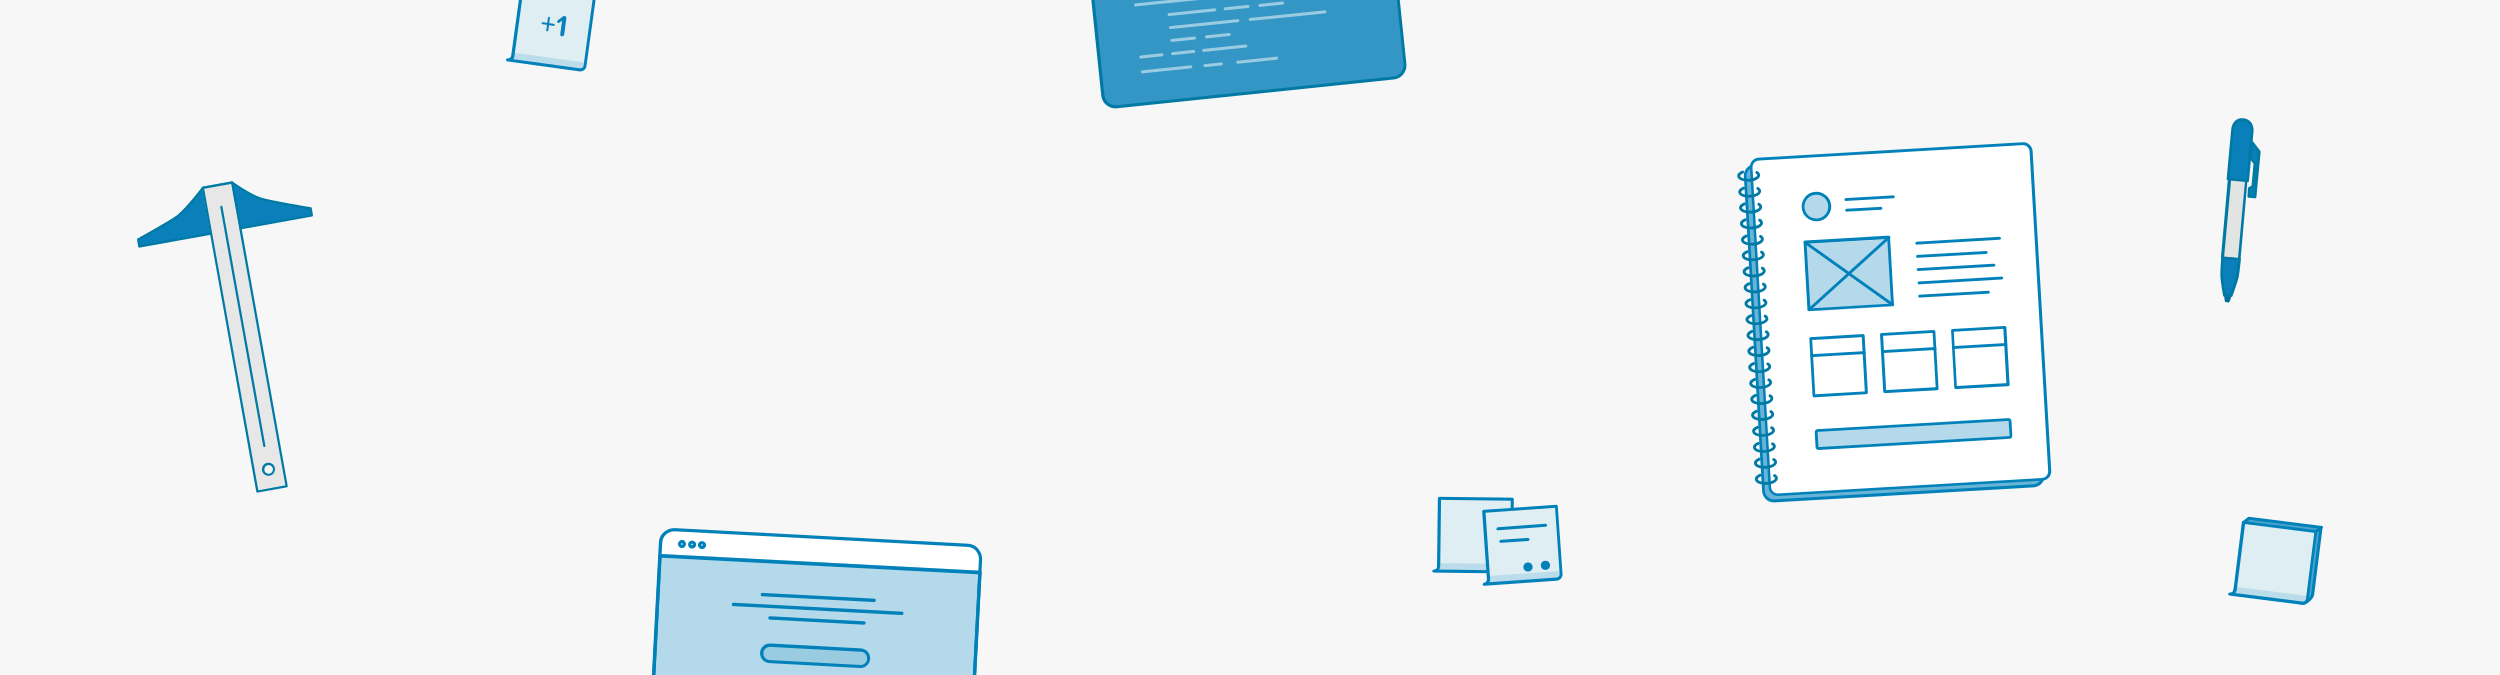 <?xml version="1.0" encoding="utf-8"?>
<!-- Generator: Adobe Illustrator 19.1.0, SVG Export Plug-In . SVG Version: 6.00 Build 0)  -->
<svg version="1.1" id="Layer_1" xmlns="http://www.w3.org/2000/svg" xmlns:xlink="http://www.w3.org/1999/xlink" x="0px" y="0px"
	 width="1477.9px" height="399.2px" viewBox="-1883.9 2998.8 1477.9 399.2"
	 style="enable-background:new -1883.9 2998.8 1477.9 399.2;" xml:space="preserve">
<style type="text/css">
	.st0{fill:#F7F7F7;}
	.st1{fill:#007199;}
	.st2{opacity:0.18;}
	.st3{fill:#86888A;}
	.st4{fill:#007AA5;}
	.st5{fill:#0980BA;}
	.st6{fill:#67B4D6;}
	.st7{fill:#0081BA;}
	.st8{fill:#FFFFFF;}
	.st9{opacity:0.3;}
	.st10{opacity:0.7;}
	.st11{fill:#DFEEF2;}
	.st12{opacity:0.51;}
	.st13{fill:#99CBE1;}
	.st14{fill:none;}
	.st15{fill:#E7E7E8;}
	.st16{fill:#F4F4F4;}
	.st17{opacity:0.82;}
</style>
<g id="Layer_1_1_">
	<g>
		<rect x="-1883.9" y="2998.8" class="st0" width="1477.9" height="399.2"/>
	</g>
</g>
<g>
	<g>
		<g>
			<path class="st1" d="M-564.8,3168l-3.6-0.3c0,0-0.2,3.3-0.2,4.4c0,1.1,0.5,4.5,0.5,4.5l1.3,0.1c0,0,1.1-3.2,1.3-4.3
				C-565.2,3171.3-564.8,3168-564.8,3168z"/>
		</g>
		<g>
			<path class="st1" d="M-566.6,3177.6C-566.7,3177.6-566.7,3177.6-566.6,3177.6l-1.4-0.2c-0.4,0-0.7-0.3-0.7-0.7
				c0-0.2-0.5-3.4-0.6-4.6c0-1.2,0.2-4.4,0.2-4.6s0.1-0.4,0.3-0.6c0.2-0.2,0.4-0.2,0.6-0.2l3.6,0.3c0.2,0,0.4,0.2,0.6,0.3
				c0.2,0.2,0.2,0.4,0.2,0.6c0,0.2-0.3,3.4-0.6,4.5c-0.2,1.2-1.3,4.3-1.3,4.4C-566,3177.4-566.3,3177.6-566.6,3177.6z
				 M-567.3,3175.9L-567.3,3175.9c0.3-1,1-2.9,1.2-3.7c0.2-0.7,0.3-2.4,0.5-3.5l-1.8-0.2c-0.1,1.1-0.2,2.8-0.2,3.5
				C-567.7,3172.9-567.5,3174.9-567.3,3175.9z"/>
		</g>
	</g>
	<g>
		<g class="st2">
			<g>
				
					<rect x="-567.8" y="3098.6" transform="matrix(-0.996 -8.937636e-02 8.937636e-02 -0.996 -1402.778 6187.882)" class="st3" width="9.9" height="53.5"/>
			</g>
		</g>
		<g>
			<g>
				<path class="st4" d="M-560.2,3153.1L-560.2,3153.1l-10-0.9c-0.2,0-0.4-0.2-0.6-0.3c-0.2-0.2-0.2-0.4-0.2-0.6l4.7-53.2
					c0-0.4,0.4-0.8,0.9-0.7l9.9,0.9c0.2,0,0.4,0.2,0.6,0.3c0.2,0.2,0.2,0.4,0.2,0.6l-4.7,53.2
					C-559.4,3152.8-559.7,3153.1-560.2,3153.1z M-569.1,3150.7l8.2,0.7l4.7-51.6l-8.2-0.7L-569.1,3150.7z"/>
			</g>
		</g>
	</g>
	<g>
		<g>
			<path class="st5" d="M-560.2,3152.1l-9.9-0.9c0,0-0.7,8.2-0.5,11c0.2,2.7,1.6,11.1,1.6,11.1l3.7,0.3c0,0,2.9-8,3.6-10.7
				C-561,3160.3-560.2,3152.1-560.2,3152.1z"/>
		</g>
		<g>
			<path class="st4" d="M-565.2,3174.5L-565.2,3174.5l-3.8-0.3c-0.4,0-0.7-0.3-0.7-0.7c-0.1-0.3-1.5-8.5-1.6-11.2
				c-0.2-2.8,0.5-10.7,0.5-11.1c0-0.2,0.1-0.4,0.3-0.6c0.2-0.2,0.4-0.2,0.6-0.2l9.9,0.9c0.2,0,0.4,0.2,0.6,0.3
				c0.2,0.2,0.2,0.4,0.2,0.6c0,0.3-0.8,8.2-1.4,11c-0.7,2.7-3.5,10.5-3.6,10.8C-564.5,3174.3-564.8,3174.5-565.2,3174.5z
				 M-568.2,3172.5l2.5,0.2c0.7-1.9,2.8-7.8,3.3-10c0.5-2.1,1.1-7.8,1.3-10l-8.2-0.7c-0.2,2.2-0.6,7.8-0.4,10
				C-569.6,3164.4-568.6,3170.5-568.2,3172.5z"/>
		</g>
	</g>
	<g>
		<g>
			<polygon class="st5" points="-552.6,3083 -548.5,3088.4 -550.9,3115.1 -554.6,3114.8 -554.3,3110.1 -552.2,3109.1 -551,3095.3 
				-553.4,3092.1 			"/>
		</g>
		<g>
			<path class="st4" d="M-550.9,3116C-551,3116-551,3116-550.9,3116l-3.7-0.3c-0.4,0-0.7-0.4-0.7-0.9l0.3-4.7c0-0.2,0.2-0.6,0.4-0.7
				l1.7-0.8l1.2-12.9l-2.2-3c-0.1-0.2-0.2-0.3-0.2-0.6l0.8-9.1c0-0.3,0.2-0.7,0.6-0.7s0.7,0,0.9,0.3l4.1,5.4
				c0.1,0.2,0.2,0.3,0.2,0.6l-2.5,26.7c0,0.2-0.2,0.4-0.3,0.6C-550.6,3116-550.8,3116-550.9,3116z M-553.7,3114.1l2,0.2l2.3-25.6
				l-2.6-3.4l-0.6,6.7l2.2,3c0.1,0.2,0.2,0.3,0.2,0.6l-1.2,13.7c0,0.2-0.2,0.5-0.4,0.7l-1.7,0.8L-553.7,3114.1z"/>
		</g>
	</g>
	<g>
		<g>
			<path class="st5" d="M-555.2,3105.7l-11.6-1.1l2.7-29.3c0,0,0.6-6.3,6.3-5.7c5.8,0.5,5.2,6.8,5.2,6.8L-555.2,3105.7z"/>
		</g>
		<g>
			<path class="st4" d="M-555.2,3106.5L-555.2,3106.5l-11.6-1.1c-0.2,0-0.4-0.2-0.6-0.3c-0.2-0.2-0.2-0.4-0.2-0.6l2.7-29.3
				c0.2-2.5,2-7,7.2-6.5c1.8,0.2,3.3,0.9,4.4,2.2c1.9,2.2,1.6,5.4,1.6,5.6l-2.7,29.3C-554.3,3106.2-554.8,3106.5-555.2,3106.5z
				 M-565.8,3103.9l9.9,0.9l2.6-28.4c0-0.2,0.4-5.5-4.5-5.9c-4.9-0.4-5.4,4.8-5.5,5L-565.8,3103.9z"/>
		</g>
	</g>
</g>
<g>
	<g>
		<g>
			<path class="st6" d="M-681.8,3286l-153.2,8.9c-3.4,0.2-6.2-2.3-6.5-5.7l-10.7-186.2c-0.2-3.4,2.3-6.2,5.7-6.5l153.2-8.9
				c3.4-0.2,6.2,2.3,6.5,5.7l10.8,186.2C-675.8,3282.9-678.4,3285.8-681.8,3286z"/>
		</g>
		<g>
			<path class="st7" d="M-835.3,3295.8c-1.7,0-3.4-0.6-4.6-1.8c-1.3-1.3-2.2-2.9-2.3-4.8L-853,3103c-0.1-1.8,0.5-3.6,1.8-5
				c1.3-1.4,2.9-2.2,4.8-2.3l153.2-8.9c1.8-0.1,3.6,0.5,5,1.8c1.3,1.3,2.2,2.9,2.3,4.8l10.8,186.2c0.1,1.8-0.5,3.6-1.8,5
				c-1.3,1.3-2.9,2.2-4.8,2.3l-153.2,8.9C-835.1,3295.8-835.1,3295.8-835.3,3295.8z M-692.9,3088.5c-0.1,0-0.2,0-0.3,0l-153.2,8.9
				c-2.9,0.2-5.1,2.7-5,5.5l10.8,186.2c0.1,1.4,0.7,2.7,1.8,3.6c1,0.9,2.3,1.4,3.8,1.3l153.2-8.9l0,0c1.4-0.1,2.7-0.7,3.6-1.8
				c0.9-1,1.4-2.4,1.3-3.8l-10.7-186.2c-0.1-1.4-0.7-2.7-1.8-3.6C-690.4,3088.9-691.6,3088.5-692.9,3088.5z"/>
		</g>
	</g>
	<g>
		<g>
			<path class="st8" d="M-676.7,3282.1l-155.9,9.1c-2.6,0.2-4.9-1.8-5-4.4l-11-188.9c-0.2-2.6,1.8-4.9,4.4-5l155.9-9.1
				c2.6-0.2,4.9,1.8,5,4.4l11,188.9C-672.1,3279.7-674.1,3281.9-676.7,3282.1z"/>
		</g>
		<g>
			<path class="st7" d="M-832.9,3292c-2.9,0-5.4-2.3-5.5-5.3l-11-188.9c-0.1-1.5,0.4-2.9,1.4-4s2.3-1.8,3.9-1.8l155.9-9.1
				c3.1-0.2,5.7,2.2,5.9,5.3l11,188.9c0.1,1.5-0.4,2.9-1.4,4c-1,1.1-2.3,1.8-3.9,1.8l-155.9,9.1C-832.6,3292-832.7,3292-832.9,3292z
				 M-688,3084.6c-0.1,0-0.2,0-0.3,0l-155.9,9.1c-1,0.1-2,0.5-2.7,1.3s-1,1.8-1,2.9l11,188.9c0.1,1,0.5,2,1.3,2.7s1.8,1,2.9,1
				l155.9-9.1l0,0c1-0.1,2-0.5,2.7-1.3s1-1.8,1-2.9l-11-188.9c-0.1-1-0.5-2-1.3-2.7C-686,3085-687,3084.6-688,3084.6z"/>
		</g>
	</g>
	<g>
		<g class="st9">
			<g>
				<path class="st7" d="M-695.9,3257.4l-112.8,6.5c-0.5,0-0.9-0.3-1-0.8l-0.5-8.8c0-0.5,0.3-0.9,0.8-1l112.8-6.5
					c0.5,0,0.9,0.3,1,0.8l0.5,8.8C-695.1,3256.9-695.4,3257.4-695.9,3257.4z"/>
			</g>
		</g>
		<g>
			<g>
				<path class="st7" d="M-808.8,3264.8c-0.4,0-0.8-0.2-1.2-0.4c-0.3-0.3-0.6-0.8-0.6-1.2l-0.5-8.8c0-0.5,0.2-0.9,0.4-1.3
					c0.3-0.3,0.8-0.6,1.2-0.6l112.8-6.5c0.5,0,0.9,0.2,1.3,0.4c0.3,0.3,0.6,0.8,0.6,1.2l0.5,8.8c0.1,1-0.7,1.8-1.7,1.8l0,0
					L-808.8,3264.8L-808.8,3264.8z M-696.5,3247.6L-696.5,3247.6l-112.8,6.5l-0.1,0.1l0.5,8.8l0.1,0.1l112.8-6.5l0.1-0.1
					L-696.5,3247.6L-696.5,3247.6z"/>
			</g>
		</g>
	</g>
	<g>
		<g>
			<g>
				<path class="st4" d="M-850.8,3106.1c-3.4,0-6-1.3-6.1-3.2c-0.1-1.3,1-2.4,2.9-3.2c0.4-0.2,0.9,0,1.1,0.5
					c0.2,0.4-0.1,0.9-0.5,1.1c-1.3,0.5-1.8,1.2-1.8,1.6c0.1,0.8,2,1.8,5.1,1.6c1.4-0.1,2.8-0.4,3.8-0.9c0.8-0.4,1.2-0.8,1.2-1.3
					c0-0.3-0.3-0.6-0.7-0.8c-0.4-0.3-0.5-0.8-0.3-1.2c0.2-0.4,0.8-0.5,1.2-0.3c1.2,0.7,1.4,1.6,1.5,2.2c0.1,1.1-0.7,2.1-2,2.9
					c-1.2,0.7-2.8,1-4.4,1.2C-850.3,3106.1-850.6,3106.1-850.8,3106.1z"/>
			</g>
		</g>
		<g>
			<g>
				<path class="st4" d="M-850.2,3115.6c-3.4,0-6-1.3-6.1-3.2c-0.1-1.3,1-2.4,2.9-3.2c0.4-0.2,0.9,0,1.1,0.5
					c0.2,0.4-0.1,0.9-0.5,1.1c-1.3,0.5-1.8,1.2-1.8,1.6c0.1,0.8,2.1,1.8,5.1,1.6c1.4-0.1,2.8-0.4,3.8-0.9c0.8-0.4,1.2-0.8,1.2-1.3
					c0-0.3-0.3-0.6-0.7-0.8c-0.4-0.2-0.5-0.8-0.3-1.2c0.2-0.4,0.8-0.5,1.2-0.3c1.2,0.8,1.4,1.6,1.5,2.1c0.1,1.1-0.7,2.1-2,2.9
					c-1.2,0.7-2.8,1-4.4,1.2C-849.7,3115.6-850,3115.6-850.2,3115.6z"/>
			</g>
		</g>
		<g>
			<g>
				<path class="st4" d="M-849.7,3125c-1.4,0-2.7-0.3-3.8-0.7c-1.4-0.6-2.3-1.5-2.3-2.6c-0.1-1.3,1-2.4,2.9-3.2
					c0.4-0.2,0.9,0.1,1.1,0.5s-0.1,0.9-0.5,1.1c-1.3,0.5-1.8,1.2-1.8,1.6c0,0.3,0.5,0.8,1.3,1.1c1,0.4,2.4,0.6,3.9,0.5
					c1.4-0.1,2.8-0.4,3.8-0.9c0.8-0.4,1.2-0.8,1.2-1.3c0-0.3-0.3-0.6-0.7-0.8c-0.4-0.2-0.5-0.8-0.3-1.2c0.2-0.4,0.8-0.5,1.2-0.3
					c1.2,0.7,1.4,1.6,1.5,2.2c0.1,1.1-0.7,2.1-2,2.9c-1.2,0.7-2.8,1-4.4,1.2C-849.2,3125-849.5,3125-849.7,3125z"/>
			</g>
		</g>
		<g>
			<g>
				<path class="st4" d="M-849.2,3134.4c-1.4,0-2.7-0.3-3.8-0.7c-1.4-0.6-2.3-1.5-2.3-2.6c-0.1-1.3,1-2.4,2.9-3.2
					c0.4-0.2,0.9,0,1.1,0.5c0.2,0.4-0.1,0.9-0.5,1.1c-1.3,0.5-1.8,1.2-1.8,1.6c0,0.3,0.5,0.8,1.3,1.1c1,0.4,2.4,0.6,3.9,0.5
					c1.4-0.1,2.8-0.4,3.8-0.9c0.8-0.4,1.2-0.8,1.2-1.3c0-0.3-0.3-0.6-0.7-0.8c-0.4-0.3-0.5-0.8-0.3-1.2c0.2-0.4,0.8-0.5,1.2-0.3
					c1.2,0.7,1.4,1.6,1.5,2.2c0.1,1.1-0.7,2.1-2,2.9c-1.2,0.7-2.8,1-4.4,1.2C-848.6,3134.4-848.9,3134.4-849.2,3134.4z"/>
			</g>
		</g>
		<g>
			<g>
				<path class="st4" d="M-848.6,3143.9c-3.4,0-6-1.3-6.1-3.2c-0.1-1.3,1-2.4,2.9-3.2c0.4-0.2,0.9,0.1,1.1,0.5s-0.1,0.9-0.5,1.1
					c-1.3,0.5-1.8,1.2-1.8,1.6c0.1,0.8,2.1,1.8,5.1,1.6c1.4-0.1,2.8-0.4,3.8-0.9c0.8-0.4,1.2-0.8,1.2-1.3c0-0.3-0.3-0.6-0.7-0.8
					c-0.4-0.3-0.5-0.8-0.3-1.2c0.2-0.4,0.8-0.5,1.2-0.3c1.2,0.7,1.4,1.6,1.5,2.2c0.1,1.1-0.7,2.1-2,2.9c-1.2,0.7-2.8,1-4.4,1.2
					C-848.1,3143.9-848.4,3143.9-848.6,3143.9z"/>
			</g>
		</g>
		<g>
			<g>
				<path class="st4" d="M-848.1,3153.3c-1.4,0-2.7-0.3-3.8-0.7c-1.4-0.6-2.3-1.5-2.3-2.6c-0.1-1.3,1-2.4,2.9-3.2
					c0.4-0.2,0.9,0.1,1.1,0.5c0.2,0.4-0.1,0.9-0.5,1.1c-1.3,0.5-1.8,1.2-1.8,1.6c0,0.3,0.5,0.8,1.3,1.1c1,0.4,2.4,0.6,3.9,0.5
					c3.1-0.2,5-1.4,5-2.2c0-0.3-0.3-0.6-0.7-0.8c-0.4-0.3-0.5-0.8-0.3-1.2c0.3-0.4,0.8-0.5,1.2-0.3c1.2,0.7,1.4,1.6,1.5,2.1
					c0.1,2-2.7,3.8-6.5,3.9C-847.6,3153.3-847.8,3153.3-848.1,3153.3z"/>
			</g>
		</g>
		<g>
			<g>
				<path class="st4" d="M-847.6,3162.8c-1.4,0-2.7-0.3-3.8-0.7c-1.4-0.6-2.3-1.5-2.3-2.6c-0.1-1.3,1-2.4,2.9-3.2
					c0.4-0.2,0.9,0,1.1,0.5c0.2,0.4-0.1,0.9-0.5,1.1c-1.3,0.5-1.8,1.2-1.8,1.6c0,0.3,0.5,0.8,1.3,1.1c1,0.4,2.4,0.6,3.9,0.5
					c1.4-0.1,2.8-0.4,3.8-0.9c0.8-0.4,1.2-0.8,1.2-1.3c0-0.3-0.3-0.6-0.7-0.8c-0.4-0.3-0.5-0.8-0.3-1.2c0.2-0.4,0.8-0.5,1.2-0.3
					c1.2,0.7,1.4,1.6,1.5,2.1c0.1,1.1-0.7,2.1-2,2.9c-1.2,0.7-2.8,1-4.4,1.2C-847,3162.7-847.3,3162.8-847.6,3162.8z"/>
			</g>
		</g>
		<g>
			<g>
				<path class="st4" d="M-847,3172.2c-1.4,0-2.7-0.3-3.8-0.7c-1.4-0.6-2.3-1.5-2.3-2.6c-0.1-1.3,1-2.4,2.9-3.2
					c0.4-0.2,0.9,0,1.1,0.5c0.2,0.4-0.1,0.9-0.5,1.1c-1.3,0.5-1.8,1.2-1.8,1.6c0,0.3,0.5,0.8,1.3,1.1c1,0.4,2.4,0.6,3.9,0.5
					c1.4-0.1,2.8-0.4,3.8-0.9c0.8-0.4,1.2-0.8,1.2-1.3c0-0.3-0.3-0.6-0.7-0.8c-0.4-0.3-0.5-0.8-0.3-1.2c0.3-0.4,0.8-0.5,1.2-0.3
					c1.2,0.7,1.4,1.6,1.5,2.1c0.1,1.1-0.7,2.1-2,2.9c-1.2,0.7-2.8,1-4.4,1.2C-846.5,3172.2-846.7,3172.2-847,3172.2z"/>
			</g>
		</g>
		<g>
			<g>
				<path class="st4" d="M-846.5,3181.6c-3.4,0-6-1.3-6.1-3.2c-0.1-1.3,1-2.4,2.9-3.2c0.4-0.2,0.9,0,1.1,0.5
					c0.2,0.4-0.1,0.9-0.5,1.1c-1.3,0.5-1.8,1.2-1.8,1.6c0.1,0.8,2.1,1.8,5.1,1.6c3.1-0.2,5-1.4,5-2.2c0-0.3-0.3-0.6-0.7-0.8
					c-0.4-0.3-0.5-0.8-0.3-1.2c0.2-0.4,0.8-0.5,1.2-0.3c1.2,0.7,1.4,1.6,1.5,2.1c0.1,2-2.7,3.8-6.5,3.9
					C-845.9,3181.6-846.2,3181.6-846.5,3181.6z"/>
			</g>
		</g>
		<g>
			<g>
				<path class="st4" d="M-845.9,3191c-3.4,0-6-1.3-6.1-3.2c-0.1-1.3,1-2.4,2.9-3.2c0.4-0.2,0.9,0.1,1.1,0.5
					c0.2,0.4-0.1,0.9-0.5,1.1c-1.3,0.5-1.8,1.2-1.8,1.6c0.1,0.8,2.1,1.8,5.1,1.6c3.1-0.2,5-1.4,5-2.2c0-0.3-0.3-0.6-0.7-0.8
					c-0.4-0.3-0.5-0.8-0.3-1.2c0.3-0.4,0.8-0.5,1.2-0.3c1.2,0.7,1.4,1.6,1.5,2.1c0.1,2-2.7,3.8-6.5,3.9
					C-845.4,3191-845.6,3191-845.9,3191z"/>
			</g>
		</g>
		<g>
			<g>
				<path class="st4" d="M-845.3,3200.4c-1.4,0-2.7-0.3-3.8-0.7c-1.4-0.6-2.3-1.5-2.3-2.6c-0.1-1.3,1-2.4,2.9-3.2
					c0.4-0.2,0.9,0.1,1.1,0.5c0.2,0.4-0.1,0.9-0.5,1.1c-1.3,0.5-1.8,1.2-1.8,1.6c0,0.3,0.5,0.8,1.3,1.1c1,0.4,2.4,0.6,3.9,0.5
					c1.4-0.1,2.8-0.4,3.8-0.9c0.8-0.4,1.2-0.8,1.2-1.3c0-0.3-0.3-0.6-0.7-0.8c-0.4-0.3-0.5-0.8-0.3-1.2c0.3-0.4,0.8-0.5,1.2-0.3
					c1.2,0.7,1.4,1.6,1.5,2.2c0.1,1.1-0.7,2.1-2,2.9c-1.2,0.7-2.8,1-4.4,1.2C-844.8,3200.4-845,3200.4-845.3,3200.4z"/>
			</g>
		</g>
		<g>
			<g>
				<path class="st4" d="M-844.8,3209.8c-1.4,0-2.7-0.3-3.8-0.7c-1.4-0.6-2.3-1.5-2.3-2.6c-0.1-1.3,1-2.4,2.9-3.2
					c0.4-0.2,0.9,0.1,1.1,0.5c0.2,0.4-0.1,0.9-0.5,1.1c-1.3,0.5-1.8,1.2-1.8,1.6c0,0.3,0.5,0.8,1.3,1.1c1,0.4,2.4,0.6,3.9,0.5
					c1.4-0.1,2.8-0.4,3.8-0.9c0.8-0.4,1.2-0.8,1.2-1.3c0-0.3-0.3-0.6-0.7-0.8c-0.4-0.3-0.5-0.8-0.3-1.2c0.3-0.4,0.8-0.5,1.2-0.3
					c1.2,0.7,1.4,1.6,1.5,2.2c0.1,1.1-0.7,2.1-2,2.9c-1.2,0.7-2.8,1-4.4,1.2C-844.3,3209.8-844.5,3209.8-844.8,3209.8z"/>
			</g>
		</g>
		<g>
			<g>
				<path class="st4" d="M-844.3,3219.3c-3.4,0-6-1.3-6.1-3.2c-0.1-1.3,1-2.4,2.9-3.2c0.4-0.2,0.9,0.1,1.1,0.5
					c0.2,0.4-0.1,0.9-0.5,1.1c-1.3,0.5-1.8,1.2-1.8,1.6c0.1,0.8,2.1,1.8,5.1,1.6c3.1-0.2,5-1.4,5-2.2c0-0.3-0.3-0.6-0.7-0.8
					c-0.4-0.3-0.5-0.8-0.3-1.2c0.3-0.4,0.8-0.5,1.2-0.3c1.2,0.7,1.4,1.6,1.5,2.2c0.1,2-2.7,3.8-6.5,3.9
					C-843.7,3219.3-844,3219.3-844.3,3219.3z"/>
			</g>
		</g>
		<g>
			<g>
				<path class="st4" d="M-843.7,3228.7c-3.4,0-6-1.3-6.1-3.2c-0.1-1.3,1-2.4,2.9-3.2c0.4-0.2,0.9,0,1.1,0.5
					c0.2,0.4-0.1,0.9-0.5,1.1c-1.3,0.5-1.8,1.2-1.8,1.6c0.1,0.8,2.1,1.8,5.1,1.6c3.1-0.2,5-1.4,5-2.2c0-0.3-0.3-0.6-0.7-0.8
					c-0.4-0.3-0.5-0.8-0.3-1.2c0.3-0.4,0.8-0.5,1.2-0.3c1.2,0.8,1.4,1.6,1.5,2.1c0.1,2-2.7,3.8-6.5,3.9
					C-843.2,3228.7-843.4,3228.7-843.7,3228.7z"/>
			</g>
		</g>
		<g>
			<g>
				<path class="st4" d="M-843.1,3238.2c-1.4,0-2.7-0.3-3.8-0.7c-1.4-0.6-2.3-1.5-2.3-2.6c-0.1-1.3,1-2.4,2.9-3.2
					c0.4-0.2,0.9,0,1.1,0.5c0.2,0.4-0.1,0.9-0.5,1.1c-1.3,0.5-1.8,1.2-1.8,1.6c0,0.3,0.5,0.8,1.3,1.1c1,0.4,2.4,0.6,3.9,0.5
					c1.4-0.1,2.8-0.4,3.8-0.9c0.8-0.4,1.2-0.8,1.2-1.3c0-0.3-0.3-0.6-0.7-0.8c-0.4-0.2-0.5-0.8-0.3-1.2c0.3-0.4,0.8-0.5,1.2-0.3
					c1.2,0.7,1.4,1.6,1.5,2.1c0.1,1.1-0.7,2.1-2,2.9c-1.2,0.7-2.8,1-4.4,1.2C-842.6,3238.2-842.9,3238.2-843.1,3238.2z"/>
			</g>
		</g>
		<g>
			<g>
				<path class="st4" d="M-842.6,3247.6c-1.4,0-2.7-0.3-3.8-0.7c-1.4-0.6-2.3-1.5-2.3-2.6c-0.1-1.3,1-2.4,2.9-3.2
					c0.4-0.2,0.9,0,1.1,0.5c0.2,0.4-0.1,0.9-0.5,1.1c-1.3,0.5-1.8,1.2-1.8,1.6c0,0.3,0.5,0.8,1.3,1.1c1,0.4,2.4,0.6,3.9,0.5
					c1.5-0.1,2.8-0.4,3.8-0.9c0.8-0.4,1.2-0.8,1.2-1.3c0-0.3-0.3-0.6-0.7-0.8c-0.4-0.3-0.5-0.8-0.3-1.2c0.3-0.4,0.8-0.5,1.2-0.3
					c1.2,0.7,1.4,1.6,1.5,2.1c0.1,1.1-0.7,2.1-2,2.9c-1.2,0.7-2.8,1-4.4,1.2C-842.1,3247.6-842.4,3247.6-842.6,3247.6z"/>
			</g>
		</g>
		<g>
			<g>
				<path class="st4" d="M-842,3257c-3.4,0-6-1.3-6.1-3.2c-0.1-1.3,1-2.4,2.9-3.2c0.4-0.2,0.9,0,1.1,0.5c0.2,0.4-0.1,0.9-0.5,1.1
					c-1.3,0.5-1.8,1.2-1.8,1.6c0.1,0.8,2.1,1.8,5.1,1.6c3.1-0.2,5-1.4,5-2.2c0-0.3-0.3-0.6-0.7-0.8c-0.4-0.2-0.5-0.8-0.3-1.2
					c0.3-0.4,0.8-0.5,1.2-0.3c1.2,0.7,1.4,1.6,1.5,2.1c0.1,2-2.7,3.8-6.5,3.9C-841.5,3257-841.8,3257-842,3257z"/>
			</g>
		</g>
		<g>
			<g>
				<path class="st4" d="M-841.5,3266.5c-3.4,0-6-1.3-6.1-3.2c-0.1-1.3,1-2.4,2.9-3.2c0.4-0.2,0.9,0.1,1.1,0.5
					c0.2,0.4-0.1,0.9-0.5,1.1c-1.3,0.5-1.8,1.2-1.8,1.6c0.1,0.8,2.1,1.8,5.1,1.6c3.1-0.2,5-1.4,5-2.2c0-0.3-0.3-0.6-0.7-0.8
					c-0.4-0.3-0.5-0.8-0.3-1.2c0.3-0.4,0.8-0.5,1.2-0.3c1.2,0.7,1.4,1.6,1.5,2.1c0.1,2-2.7,3.8-6.5,3.9
					C-841,3266.5-841.3,3266.5-841.5,3266.5z"/>
			</g>
		</g>
		<g>
			<g>
				<path class="st4" d="M-840.9,3275.9c-1.4,0-2.7-0.3-3.8-0.7c-1.4-0.6-2.3-1.5-2.3-2.6c-0.1-1.3,1-2.4,2.9-3.2
					c0.4-0.2,0.9,0.1,1.1,0.5c0.2,0.4-0.1,0.9-0.5,1.1c-1.3,0.5-1.8,1.2-1.8,1.6c0,0.3,0.5,0.8,1.3,1.1c1,0.4,2.4,0.6,3.9,0.5
					c1.5-0.1,2.8-0.4,3.8-0.9c0.8-0.4,1.2-0.8,1.2-1.3c0-0.3-0.3-0.6-0.7-0.8c-0.4-0.3-0.5-0.8-0.3-1.2c0.2-0.4,0.8-0.5,1.2-0.3
					c1.2,0.7,1.4,1.6,1.5,2.1c0.1,1.1-0.7,2.1-2,2.9c-1.2,0.7-2.8,1-4.4,1.2C-840.4,3275.9-840.7,3275.9-840.9,3275.9z"/>
			</g>
		</g>
		<g>
			<g>
				<path class="st4" d="M-840.4,3285.4c-1.4,0-2.7-0.3-3.8-0.7c-1.4-0.6-2.3-1.5-2.3-2.6c-0.1-1.3,1-2.4,2.9-3.2
					c0.4-0.2,0.9,0.1,1.1,0.5c0.2,0.4,0,0.9-0.5,1.1c-1.3,0.5-1.8,1.2-1.8,1.6c0,0.3,0.5,0.8,1.3,1.1c1,0.4,2.4,0.6,3.9,0.5
					c1.5-0.1,2.8-0.4,3.8-0.9c0.8-0.4,1.2-0.8,1.2-1.3c0-0.3-0.3-0.6-0.7-0.8c-0.4-0.3-0.5-0.8-0.3-1.2c0.3-0.4,0.8-0.5,1.2-0.3
					c1.2,0.7,1.4,1.6,1.5,2.1c0.1,1.1-0.7,2.1-2,2.9c-1.2,0.7-2.8,1-4.4,1.2C-839.8,3285.3-840.2,3285.4-840.4,3285.4z"/>
			</g>
		</g>
	</g>
	<g>
		<g>
			<g class="st9">
				<g>
					
						<rect x="-815.7" y="3140.6" transform="matrix(-0.998 5.803988e-02 -5.803988e-02 -0.998 -1397.174 6361.675)" class="st7" width="49.5" height="39.9"/>
				</g>
			</g>
			<g>
				<g>
					<path class="st7" d="M-814.5,3182.7c-0.2,0-0.4-0.1-0.6-0.3c-0.2-0.2-0.3-0.3-0.3-0.6l-2.3-39.9c0-0.5,0.3-0.8,0.8-0.9
						l49.4-2.9c0.4,0,0.8,0.3,0.9,0.8l2.3,39.9c0,0.3-0.1,0.4-0.3,0.6c-0.2,0.2-0.3,0.3-0.6,0.3L-814.5,3182.7
						C-814.4,3182.7-814.4,3182.7-814.5,3182.7z M-815.9,3142.9l2.2,38.2l47.7-2.8l-2.2-38.2L-815.9,3142.9z"/>
				</g>
			</g>
		</g>
		<g>
			<g>
				<path class="st7" d="M-765,3179.9c-0.2,0-0.3-0.1-0.5-0.2l-51.8-36.9c-0.3-0.3-0.5-0.8-0.2-1.2c0.3-0.3,0.8-0.5,1.2-0.2
					l51.8,36.9c0.3,0.3,0.5,0.8,0.2,1.2C-764.5,3179.8-764.7,3179.9-765,3179.9z"/>
			</g>
		</g>
		<g>
			<g>
				<path class="st7" d="M-814.5,3182.7c-0.3,0-0.4-0.1-0.6-0.3c-0.3-0.3-0.3-0.8,0.1-1.2l47.2-42.7c0.3-0.3,0.8-0.3,1.2,0.1
					c0.3,0.3,0.3,0.8-0.1,1.2l-47.2,42.7C-814.1,3182.7-814.2,3182.7-814.5,3182.7z"/>
			</g>
		</g>
		<g>
			<g>
				<path class="st7" d="M-749.1,3174.7c-0.4,0-0.8-0.3-0.8-0.8s0.3-0.8,0.8-0.9l40.6-2.3c0.4,0,0.8,0.3,0.9,0.8
					c0,0.5-0.3,0.8-0.8,0.9L-749.1,3174.7C-749,3174.7-749,3174.7-749.1,3174.7z"/>
			</g>
		</g>
		<g>
			<g>
				<path class="st7" d="M-749.5,3166.9c-0.4,0-0.8-0.3-0.8-0.8s0.3-0.8,0.8-0.9l48.9-2.9c0.4,0,0.8,0.3,0.9,0.8
					c0,0.5-0.3,0.8-0.8,0.9L-749.5,3166.9L-749.5,3166.9z"/>
			</g>
		</g>
		<g>
			<g>
				<path class="st7" d="M-750.8,3143.4c-0.4,0-0.8-0.3-0.8-0.8s0.3-0.8,0.8-0.9l48.9-2.9c0.4,0,0.8,0.3,0.9,0.8
					c0,0.5-0.3,0.8-0.8,0.9L-750.8,3143.4L-750.8,3143.4z"/>
			</g>
		</g>
		<g>
			<g>
				<path class="st7" d="M-750,3159c-0.4,0-0.8-0.3-0.8-0.8s0.3-0.8,0.8-0.9l44.8-2.6c0.4,0,0.8,0.3,0.9,0.8c0,0.5-0.3,0.8-0.8,0.9
					L-750,3159C-749.9,3159-749.9,3159-750,3159z"/>
			</g>
		</g>
		<g>
			<g>
				<path class="st7" d="M-750.4,3151.2c-0.4,0-0.8-0.3-0.8-0.8s0.3-0.8,0.8-0.9l40.6-2.3c0.4,0,0.8,0.3,0.9,0.8
					c0,0.5-0.3,0.8-0.8,0.9L-750.4,3151.2L-750.4,3151.2z"/>
			</g>
		</g>
	</g>
	<g>
		<g>
			<g>
				<path class="st7" d="M-792.3,3123.9c-0.4,0-0.8-0.3-0.8-0.8s0.3-0.8,0.8-0.9l20.3-1.1c0.4,0,0.8,0.3,0.9,0.8
					c0,0.5-0.3,0.8-0.8,0.9L-792.3,3123.9L-792.3,3123.9z"/>
			</g>
		</g>
		<g>
			<g>
				<path class="st7" d="M-792.7,3117.6c-0.4,0-0.8-0.3-0.8-0.8s0.3-0.8,0.8-0.9l28-1.6c0.4,0,0.8,0.3,0.9,0.8
					c0,0.5-0.3,0.8-0.8,0.9L-792.7,3117.6C-792.6,3117.6-792.7,3117.6-792.7,3117.6z"/>
			</g>
		</g>
		<g>
			<g class="st9">
				<g>
					<circle class="st7" cx="-810.1" cy="3120.9" r="7.9"/>
				</g>
			</g>
			<g>
				<g>
					<path class="st7" d="M-810.1,3129.6c-2.1,0-4.2-0.8-5.8-2.2c-1.8-1.5-2.8-3.7-2.9-6c-0.2-2.3,0.7-4.5,2.2-6.3s3.7-2.8,6-2.9
						c2.3-0.2,4.5,0.7,6.3,2.2s2.8,3.7,2.9,6c0.2,2.3-0.7,4.5-2.2,6.3c-1.5,1.8-3.7,2.8-6,2.9
						C-809.8,3129.6-810,3129.6-810.1,3129.6z M-810.1,3113.9c-0.2,0-0.3,0-0.4,0c-1.8,0.1-3.6,0.9-4.9,2.3
						c-1.3,1.4-1.8,3.2-1.8,5.1c0.1,1.8,0.9,3.6,2.3,4.9c1.4,1.3,3.2,1.8,5.1,1.8c1.8-0.1,3.6-0.9,4.9-2.3c1.3-1.4,1.8-3.2,1.8-5.1
						c-0.1-1.8-0.9-3.6-2.3-4.9C-806.8,3114.5-808.4,3113.9-810.1,3113.9z"/>
				</g>
			</g>
		</g>
	</g>
	<g>
		<g>
			<g>
				<g>
					<path class="st7" d="M-811.5,3233.7c-0.2,0-0.4-0.1-0.6-0.3c-0.2-0.2-0.3-0.3-0.3-0.6l-1.9-33.8c0-0.5,0.3-0.8,0.8-0.9l31-1.8
						c0.4,0,0.8,0.3,0.9,0.8l1.9,33.8c0,0.5-0.3,0.8-0.8,0.9L-811.5,3233.7L-811.5,3233.7z M-812.6,3199.8l1.8,32.1l29.3-1.7
						l-1.8-32.1L-812.6,3199.8z"/>
				</g>
			</g>
			<g>
				<g>
					<path class="st7" d="M-812.9,3209.9c-0.4,0-0.8-0.3-0.8-0.8s0.3-0.8,0.8-0.9l31-1.8c0.4,0,0.8,0.3,0.9,0.8
						c0,0.5-0.3,0.8-0.8,0.9L-812.9,3209.9C-812.8,3209.9-812.9,3209.9-812.9,3209.9z"/>
				</g>
			</g>
		</g>
		<g>
			<g>
				<g>
					<path class="st7" d="M-769.7,3231.2c-0.2,0-0.4-0.1-0.6-0.3c-0.2-0.2-0.3-0.3-0.3-0.6l-1.9-33.7c0-0.5,0.3-0.8,0.8-0.9l31-1.8
						c0.3,0,0.4,0.1,0.6,0.3c0.2,0.2,0.3,0.3,0.3,0.6l1.9,33.8c0,0.5-0.3,0.8-0.8,0.9L-769.7,3231.2
						C-769.6,3231.2-769.6,3231.2-769.7,3231.2z M-770.7,3197.3l1.8,32.1l29.3-1.7l-1.8-32.1L-770.7,3197.3z"/>
				</g>
			</g>
			<g>
				<g>
					<path class="st7" d="M-771,3207.5c-0.4,0-0.8-0.3-0.8-0.8s0.3-0.8,0.8-0.9l31-1.8c0.4,0,0.8,0.3,0.9,0.8c0,0.5-0.3,0.8-0.8,0.9
						L-771,3207.5L-771,3207.5z"/>
				</g>
			</g>
		</g>
		<g>
			<g>
				<g>
					<path class="st7" d="M-727.8,3228.8c-0.4,0-0.8-0.3-0.8-0.8l-1.9-33.8c0-0.5,0.3-0.8,0.8-0.9l31-1.8c0.3,0,0.4,0.1,0.6,0.3
						s0.3,0.3,0.3,0.6l1.9,33.8c0,0.5-0.3,0.8-0.8,0.9L-727.8,3228.8C-727.7,3228.8-727.8,3228.8-727.8,3228.8z M-728.9,3194.9
						l1.8,32.1l29.3-1.7l-1.8-32.1L-728.9,3194.9z"/>
				</g>
			</g>
			<g>
				<g>
					<path class="st7" d="M-729.2,3205.1c-0.4,0-0.8-0.3-0.8-0.8s0.3-0.8,0.8-0.9l31-1.8c0.4,0,0.8,0.3,0.9,0.8
						c0,0.5-0.3,0.8-0.8,0.9L-729.2,3205.1L-729.2,3205.1z"/>
				</g>
			</g>
		</g>
	</g>
</g>
<g>
	<g>
		<g class="st10">
			<path class="st7" d="M-559.5,3345.1c-0.2,1.6-1.6,2.7-3.1,2.5l2.7,0.4l37.5,7.5c1.6,0.2,5.4-3.4,5.6-4.9l0.2-1.6l4.9-38.4
				l-42.7-5.4l-3.1,2.4L-559.5,3345.1"/>
		</g>
		<g>
			<path class="st7" d="M-522.3,3356.4c-0.1,0-0.2,0-0.2,0l-37.6-7.5l-2.7-0.4c-0.5-0.1-0.8-0.5-0.8-1s0.5-0.8,1-0.8l0,0l0,0
				c1,0.1,1.9-0.5,2.1-1.6l2-37.6c0-0.3,0.2-0.5,0.4-0.6l3.1-2.4c0.2-0.2,0.5-0.2,0.6-0.2l42.7,5.4c0.3,0,0.5,0.2,0.6,0.4
				c0.2,0.2,0.2,0.5,0.2,0.6l-5,39.9C-516.1,3352.5-520.1,3356.4-522.3,3356.4z M-559.4,3347l37.2,7.4c0.9,0.1,4.4-3,4.5-4.1l4.9-39
				l-41.4-5.2l-2.5,1.9l-1.9,37.1c0,0,0,0,0,0.1C-558.7,3345.9-558.9,3346.6-559.4,3347z"/>
		</g>
	</g>
	<g>
		<g>
			<path class="st11" d="M-562.6,3347.5c-0.2,1.6-1.6,2.7-3.1,2.5l2.7,0.4l38.1,4.9l1.8,0.3c1.6,0.2,2.9-0.9,3.1-2.5l0.2-1.6
				l4.9-38.4l-42.7-5.4L-562.6,3347.5"/>
		</g>
		<g class="st12">
			<path class="st13" d="M-562.9,3349.9c0,0.2-1.3,0.2-2.8-0.1l2.7,0.4l38.1,4.9l1.8,0.3c1.6,0.2,2.8,0.2,2.8,0.1v-0.2l0.5-4.2
				l-42.7-5.4L-562.9,3349.9"/>
		</g>
		<g>
			<path class="st7" d="M-522.7,3356.3c-0.2,0-0.3,0-0.5,0l-42.7-5.4c-0.5-0.1-0.8-0.5-0.8-1s0.5-0.8,1-0.8l0,0c1,0.1,2-0.6,2.1-1.6
				l5-39.9c0-0.3,0.2-0.5,0.4-0.6c0.2-0.2,0.5-0.2,0.6-0.2l42.7,5.4c0.5,0.1,0.8,0.5,0.8,1l-5,39.9
				C-519.2,3354.9-520.8,3356.3-522.7,3356.3z M-562.4,3349.4l39.6,5c1,0.2,2-0.6,2.1-1.6l4.9-39l-40.9-5.2l-4.9,39l0,0
				C-561.8,3348.3-562.1,3348.9-562.4,3349.4z"/>
		</g>
	</g>
	<g>
		<line class="st14" x1="-514.8" y1="3312.9" x2="-511.8" y2="3310.6"/>
		<path class="st7" d="M-514.8,3313.9c-0.3,0-0.5-0.1-0.7-0.4c-0.3-0.4-0.3-1,0.2-1.3l3.1-2.4c0.4-0.3,1-0.3,1.3,0.2
			c0.3,0.4,0.3,1-0.2,1.3l-3.1,2.4C-514.4,3313.9-514.6,3313.9-514.8,3313.9z"/>
	</g>
</g>
<g>
	<g>
		<g>
			<path class="st11" d="M-1580.7,3031.9c-0.2,1.6-1.6,2.6-3.2,2.4l2.7,0.4l38,5.2l1.8,0.3c1.6,0.2,2.9-0.8,3.2-2.4l0.2-1.6
				l5.2-38.4l-42.7-5.9L-1580.7,3031.9"/>
		</g>
		<g class="st12">
			<path class="st13" d="M-1581,3034.3c0,0.2-1.3,0.1-2.8-0.1l2.7,0.4l38,5.2l1.8,0.3c1.6,0.2,2.8,0.3,2.8,0.1v-0.2l0.5-4.2
				l-42.7-5.9L-1581,3034.3"/>
		</g>
		<g>
			<path class="st7" d="M-1540.8,3041c-0.2,0-0.4,0-0.5,0l-42.7-5.9l0,0c-0.5-0.1-0.8-0.5-0.8-1s0.5-0.8,1-0.8l0,0
				c0.5,0.1,1-0.1,1.4-0.4c0.4-0.3,0.6-0.7,0.7-1.3l0,0l5.5-39.9c0.1-0.5,0.5-0.8,1-0.8l42.7,5.9c0.3,0,0.5,0.2,0.6,0.4
				c0.1,0.2,0.2,0.5,0.2,0.6l-5.5,39.9C-1537.3,3039.6-1539,3041-1540.8,3041z M-1580.5,3033.8l39.5,5.4c1,0.1,2-0.5,2.1-1.6
				l5.3-38.9l-40.9-5.6l-5.3,38.9l0,0C-1579.8,3032.6-1580.1,3033.2-1580.5,3033.8z"/>
		</g>
	</g>
	<g>
		<path class="st5" d="M-1556.6,3014.1l-2.7-0.4l-0.5,3.1c-0.1,0.4-0.4,0.6-0.7,0.5c-0.4-0.1-0.6-0.4-0.5-0.7l0.5-3.1l-2.7-0.4
			c-0.4,0-0.5-0.4-0.5-0.7s0.4-0.5,0.6-0.5l2.7,0.4l0.4-3c0.1-0.4,0.4-0.6,0.7-0.5c0.4,0.1,0.6,0.4,0.5,0.7l-0.4,3l2.7,0.4
			c0.3,0,0.5,0.4,0.5,0.6C-1555.9,3013.9-1556.2,3014.2-1556.6,3014.1z"/>
		<path class="st5" d="M-1551.8,3020.3c-0.5-0.1-1-0.6-0.9-1.2l1.1-8.2l-1.6,1.3c-0.2,0.2-0.4,0.2-0.6,0.2c-0.5-0.1-0.8-0.5-0.7-1
			c0-0.3,0.2-0.5,0.4-0.6l3-2.3c0.3-0.2,0.5-0.3,0.9-0.3c0.6,0.1,1.2,0.6,1.1,1.4l-1.3,9.8
			C-1550.7,3020-1551.3,3020.4-1551.8,3020.3z"/>
	</g>
</g>
<g>
	<g>
		<g>
			<g>
				<g>
					<path class="st11" d="M-1033.5,3333.6c0,1.6-1.3,2.7-2.8,2.7h2.8l38.4,0.5h1.8c1.6,0,2.8-1.2,2.8-2.7v-1.6l0.5-38.7l-43.1-0.5
						L-1033.5,3333.6"/>
				</g>
			</g>
			<g>
				<g>
					<path class="st11" d="M-1033.5,3333.6c0,1.6-1.3,2.7-2.8,2.7h2.8l38.4,0.5h1.8c1.6,0,2.8-1.2,2.8-2.7v-1.6l0.5-38.7l-43.1-0.5
						L-1033.5,3333.6"/>
				</g>
			</g>
		</g>
		<g class="st12">
			<g>
				<path class="st13" d="M-1033.5,3336.1c0,0.2-1.3,0.3-2.8,0.3h2.8l38.4,0.5h1.8c1.6,0,2.8-0.1,2.8-0.3v-0.2l0.1-4.2l-43.1-0.5
					L-1033.5,3336.1"/>
			</g>
		</g>
		<g>
			<g>
				<path class="st7" d="M-993.2,3337.8C-993.3,3337.8-993.3,3337.8-993.2,3337.8l-43.1-0.5l0,0c-0.5,0-0.9-0.5-0.9-0.9
					c0-0.4,0.5-0.9,0.9-0.9l0,0l0,0c0.5,0,1-0.2,1.4-0.5s0.5-0.8,0.5-1.4l0,0l0.5-40.2c0-0.5,0.5-0.9,0.9-0.9l0,0l43.1,0.5
					c0.3,0,0.5,0.1,0.6,0.3c0.2,0.2,0.3,0.4,0.3,0.6l-0.5,40.2c0,1-0.4,1.9-1.1,2.7C-991.4,3337.4-992.3,3337.8-993.2,3337.8z
					 M-1033.1,3335.5l39.9,0.5c0.5,0,1-0.2,1.4-0.5c0.4-0.4,0.5-0.8,0.5-1.4l0.5-39.3l-41.2-0.5l-0.5,39.3
					C-1032.6,3334.2-1032.8,3334.9-1033.1,3335.5z"/>
			</g>
		</g>
	</g>
	<g>
		<g>
			<path class="st11" d="M-1003.9,3341.2c0.1,1.6-1.1,2.9-2.6,3l2.8-0.2l38.3-2.7l1.8-0.1c1.6-0.1,2.7-1.5,2.6-3l-0.1-1.6l-2.7-38.6
				l-43,3L-1003.9,3341.2"/>
		</g>
		<g class="st12">
			<path class="st13" d="M-1003.7,3343.7c0,0.2-1.2,0.4-2.7,0.5l2.8-0.2l38.3-2.7l1.8-0.1c1.6-0.1,2.7-0.4,2.7-0.5v-0.2l-0.3-4.2
				l-43,3L-1003.7,3343.7"/>
		</g>
		<g>
			<path class="st7" d="M-1006.5,3345.1c-0.5,0-0.9-0.4-0.9-0.8c0-0.5,0.4-0.9,0.8-1l0,0c1-0.1,1.8-1,1.7-2l0,0l-2.8-40.1
				c0-0.5,0.4-0.9,0.8-1l43-3c0.3,0,0.5,0.1,0.6,0.2c0.2,0.1,0.3,0.4,0.3,0.6l2.8,40.1c0.1,1-0.3,1.9-0.9,2.7s-1.6,1.2-2.6,1.3
				L-1006.5,3345.1L-1006.5,3345.1L-1006.5,3345.1z M-1003,3341.1c0.1,0.7-0.1,1.4-0.4,1.9l39.8-2.8c1-0.1,1.8-1,1.7-2l-2.7-39.2
				l-41.1,2.9L-1003,3341.1z"/>
		</g>
	</g>
	<g>
		<circle class="st7" cx="-980.6" cy="3334" r="2.7"/>
	</g>
	<g>
		<circle class="st7" cx="-970.3" cy="3333" r="2.7"/>
	</g>
	<g>
		<path class="st7" d="M-998.4,3312.3c-0.5,0-0.9-0.4-0.9-0.8c0-0.5,0.4-0.9,0.8-1l28.2-2.1c0.5,0,0.9,0.4,1,0.8
			c0,0.5-0.4,0.9-0.8,1L-998.4,3312.3L-998.4,3312.3z"/>
	</g>
	<g>
		<path class="st7" d="M-996.6,3319.7c-0.5,0-0.9-0.4-0.9-0.8c0-0.5,0.4-0.9,0.8-1l16-1.1c0.5,0,0.9,0.4,1,0.8c0,0.5-0.4,0.9-0.8,1
			L-996.6,3319.7L-996.6,3319.7z"/>
	</g>
</g>
<g>
	<g>
		<path class="st5" d="M-1801.5,3144.5l-0.7-4.2c0,0,19.5-10.7,23.4-13.9c5.6-4.5,14.8-16.6,14.8-16.6l17.3-3.1
			c0,0,10.5,7.5,16.6,9.4c5.5,1.8,29.9,5.8,29.9,5.8l0.7,4.2L-1801.5,3144.5z"/>
		<path class="st4" d="M-1801.5,3145.2c-0.3,0-0.6-0.2-0.7-0.5l-0.7-4.2c-0.1-0.3,0.1-0.5,0.3-0.7c0.2-0.1,19.5-10.8,23.4-13.8
			c5.5-4.4,14.6-16.4,14.7-16.5c0.1-0.1,0.3-0.2,0.4-0.3l17.3-3.1c0.2,0,0.3,0,0.5,0.1c0.1,0.1,10.5,7.4,16.4,9.3
			c5.4,1.8,29.5,5.8,29.8,5.8c0.3,0.1,0.5,0.3,0.5,0.5l0.7,4.2c0,0.2,0,0.3-0.1,0.5c-0.1,0.1-0.3,0.3-0.4,0.3L-1801.5,3145.2
			C-1801.4,3145.2-1801.4,3145.2-1801.5,3145.2z M-1801.5,3140.7l0.5,3l100.8-18.1l-0.5-3c-3.5-0.6-24.4-4.1-29.5-5.8
			c-5.7-1.9-14.9-8.3-16.5-9.3l-16.8,3c-1.3,1.7-9.5,12.3-14.8,16.5C-1782,3129.9-1798.5,3139.1-1801.5,3140.7z"/>
	</g>
	<g>
		
			<rect x="-1830.3" y="3189.2" transform="matrix(-0.177 -0.984 0.984 -0.177 -5194.404 2052.05)" class="st15" width="182.3" height="17.6"/>
		<path class="st4" d="M-1731.7,3290c-0.3,0-0.6-0.2-0.7-0.5l-32.2-179.6c-0.1-0.3,0.2-0.7,0.5-0.8l17.3-3.1c0.2,0,0.3,0,0.5,0.1
			c0.1,0.1,0.3,0.3,0.3,0.4l32.2,179.6c0,0.2,0,0.3-0.1,0.5c-0.1,0.2-0.3,0.3-0.4,0.3L-1731.7,3290
			C-1731.7,3290-1731.7,3290-1731.7,3290z M-1763.2,3110.4l32,178.2l16-2.9l-32-178.2L-1763.2,3110.4z"/>
	</g>
	<g>
		<circle class="st16" cx="-1725.2" cy="3276.2" r="3.2"/>
		<path class="st4" d="M-1725.2,3280.1c-0.8,0-1.5-0.3-2.2-0.7c-0.9-0.6-1.4-1.5-1.6-2.5c-0.2-1,0.1-2,0.6-2.9
			c0.6-0.9,1.5-1.4,2.5-1.6c1-0.2,2,0.1,2.9,0.6c0.9,0.6,1.4,1.5,1.6,2.5c0.2,1-0.1,2-0.6,2.9c-0.6,0.9-1.5,1.4-2.5,1.6l0,0
			C-1724.7,3280-1724.9,3280.1-1725.2,3280.1z M-1725.1,3273.7c-0.1,0-0.3,0-0.5,0.1c-0.7,0.1-1.2,0.5-1.6,1.1
			c-0.4,0.6-0.5,1.2-0.4,1.9c0.1,0.7,0.5,1.2,1.1,1.6c0.5,0.4,1.2,0.5,1.9,0.4l0,0c0.7-0.1,1.2-0.5,1.6-1.1c0.4-0.6,0.5-1.2,0.4-1.9
			c-0.1-0.7-0.5-1.2-1.1-1.6C-1724.1,3273.9-1724.6,3273.7-1725.1,3273.7z"/>
	</g>
	<g>
		<path class="st4" d="M-1727.6,3263.1c-0.3,0-0.6-0.2-0.7-0.5l-25.4-141.4c-0.1-0.3,0.2-0.7,0.5-0.8c0.3-0.1,0.7,0.2,0.8,0.5
			l25.4,141.4C-1726.9,3262.6-1727.2,3263-1727.6,3263.1L-1727.6,3263.1z"/>
	</g>
</g>
<g>
	<g>
		<g>
			<path class="st8" d="M-1319.7,3472l-173.1-9.2c-4.4-0.2-7.8-4-7.6-8.4l7.1-134.8c0.2-4.4,4-7.8,8.4-7.6l173.1,9.2
				c4.4,0.2,7.8,4,7.6,8.4l-7.1,134.8C-1311.5,3468.9-1315.4,3472.2-1319.7,3472z"/>
		</g>
		<g>
			<path class="st7" d="M-1319.4,3473c-0.2,0-0.3,0-0.5,0l0,0l-173.1-9.2c-5-0.3-8.8-4.5-8.5-9.5l7.1-134.8c0.1-2.4,1.1-4.6,3-6.2
				s4.1-2.4,6.5-2.3l173.1,9.2c2.4,0.1,4.6,1.1,6.2,3c1.6,1.9,2.4,4.1,2.3,6.5l-7.1,134.8C-1310.6,3469.2-1314.6,3473-1319.4,3473z
				 M-1319.7,3471.1c3.9,0.2,7.3-2.8,7.4-6.7l7.1-134.8c0.1-1.9-0.6-3.7-1.8-5.2c-1.2-1.4-3-2.2-4.9-2.3l-173-9.2
				c-1.9-0.1-3.7,0.6-5.2,1.8c-1.4,1.2-2.2,3-2.3,4.9l-7.1,134.8c-0.2,3.9,2.8,7.3,6.7,7.4L-1319.7,3471.1z"/>
		</g>
	</g>
	<g>
		<g class="st9">
			<g>
				
					<rect x="-1496.2" y="3332.5" transform="matrix(-0.999 -5.267928e-02 5.267928e-02 -0.999 -2979.033 6677.667)" class="st7" width="189.4" height="91.2"/>
			</g>
		</g>
		<g>
			<g>
				<path class="st7" d="M-1309.4,3429.5L-1309.4,3429.5l-189.1-10c-0.6,0-1-0.5-0.9-1.1l4.8-91.1c0-0.3,0.1-0.5,0.3-0.7
					c0.2-0.2,0.5-0.3,0.7-0.3l189.1,9.9c0.6,0,1,0.5,0.9,1.1l-4.8,91.1c0,0.3-0.1,0.5-0.3,0.7
					C-1309,3429.4-1309.2,3429.5-1309.4,3429.5z M-1497.5,3417.7l187.2,9.8l4.7-89.2l-187.2-9.8L-1497.5,3417.7z"/>
			</g>
		</g>
	</g>
	<g>
		<g>
			<g>
				<path class="st7" d="M-1480.7,3322.8L-1480.7,3322.8c-1.4-0.1-2.4-1.1-2.4-2.5c0.1-1.3,1.2-2.3,2.5-2.3c0.7,0,1.2,0.3,1.6,0.8
					c0.4,0.5,0.7,1.1,0.6,1.7l0,0C-1478.4,3321.7-1479.5,3322.8-1480.7,3322.8z M-1480.7,3319.9c-0.3,0-0.5,0.2-0.5,0.5
					c0,0.2,0.1,0.3,0.1,0.3c0,0.1,0.2,0.2,0.3,0.2c0.2,0,0.3-0.1,0.3-0.1c0.1-0.1,0.2-0.2,0.2-0.3l0,0c0-0.2-0.1-0.3-0.1-0.4
					S-1480.5,3319.9-1480.7,3319.9L-1480.7,3319.9z"/>
			</g>
		</g>
		<g>
			<g>
				<path class="st7" d="M-1474.8,3323.1L-1474.8,3323.1c-0.8,0-1.3-0.3-1.7-0.8s-0.7-1.1-0.6-1.7c0-0.7,0.3-1.2,0.8-1.6
					s1.1-0.7,1.7-0.6c1.3,0.1,2.3,1.1,2.2,2.5l0,0c0,0.7-0.3,1.2-0.8,1.6C-1473.6,3322.9-1474.2,3323.1-1474.8,3323.1z
					 M-1474.8,3320.2c-0.2,0-0.3,0.1-0.3,0.1c-0.1,0-0.2,0.2-0.2,0.3c0,0.2,0.1,0.3,0.1,0.3c0.1,0.1,0.2,0.2,0.3,0.2
					c0.2,0,0.3-0.1,0.3-0.1c0.1,0,0.2-0.2,0.2-0.3l0,0c0-0.2-0.1-0.3-0.1-0.3C-1474.5,3320.3-1474.6,3320.2-1474.8,3320.2
					L-1474.8,3320.2z"/>
			</g>
		</g>
		<g>
			<g>
				<path class="st7" d="M-1468.9,3323.4L-1468.9,3323.4c-1.4-0.1-2.4-1.1-2.4-2.5c0-0.7,0.3-1.2,0.8-1.6s1.1-0.7,1.7-0.6
					c1.3,0.1,2.3,1.1,2.3,2.5l0,0C-1466.6,3322.4-1467.6,3323.4-1468.9,3323.4z M-1468.9,3320.5c-0.2,0-0.3,0.1-0.3,0.1
					c-0.1,0-0.2,0.2-0.2,0.3c0,0.3,0.2,0.5,0.5,0.5c0.3,0,0.5-0.2,0.5-0.5l0,0C-1468.4,3320.8-1468.6,3320.6-1468.9,3320.5
					L-1468.9,3320.5z"/>
			</g>
		</g>
	</g>
	<g>
		<g>
			<path class="st13" d="M-1375.6,3392.8l-53.5-2.9c-2.7-0.1-4.8-2.4-4.6-5.2l0,0c0.1-2.7,2.4-4.8,5.2-4.6l53.5,2.9
				c2.7,0.1,4.8,2.4,4.6,5.2l0,0C-1370.6,3390.9-1372.9,3393-1375.6,3392.8z"/>
		</g>
		<g>
			<path class="st7" d="M-1375.3,3393.7c-0.1,0-0.2,0-0.3,0l-53.5-2.9c-3.2-0.2-5.6-2.9-5.5-6.1c0.1-1.5,0.8-3,1.9-4
				c1.1-1.1,2.7-1.5,4.2-1.5l53.5,2.9c1.5,0.1,3,0.8,4,1.9c1.1,1.1,1.5,2.7,1.5,4.2c-0.1,1.5-0.8,3-1.9,4
				C-1372.4,3393.2-1373.9,3393.7-1375.3,3393.7z M-1428.8,3381.2c-1,0-1.9,0.4-2.6,1c-0.8,0.7-1.2,1.6-1.2,2.7
				c-0.1,1.1,0.3,2,1,2.9c0.7,0.8,1.6,1.2,2.7,1.2l53.5,2.9l0,0c1.1,0.1,2-0.3,2.9-1c0.8-0.7,1.2-1.6,1.2-2.7c0.1-1.1-0.3-2-1-2.9
				c-0.7-0.8-1.6-1.2-2.7-1.2l-53.5-2.9C-1428.7,3381.2-1428.7,3381.2-1428.8,3381.2z"/>
		</g>
	</g>
	<g>
		<g>
			<g>
				<path class="st7" d="M-1367.2,3354.7C-1367.2,3354.7-1367.3,3354.7-1367.2,3354.7l-66.1-3.4c-0.6,0-1-0.5-0.9-1.1
					c0-0.6,0.5-1,1.1-0.9l66,3.4c0.6,0,1,0.5,0.9,1.1C-1366.2,3354.3-1366.7,3354.7-1367.2,3354.7z"/>
			</g>
		</g>
		<g>
			<g>
				<path class="st7" d="M-1373.2,3368.1L-1373.2,3368.1l-55.6-3c-0.6,0-1-0.5-0.9-1.1c0-0.6,0.5-1,1.1-0.9l55.5,3
					c0.6,0,1,0.5,0.9,1.1C-1372.3,3367.7-1372.6,3368.1-1373.2,3368.1z"/>
			</g>
		</g>
		<g>
			<g>
				<path class="st7" d="M-1350.9,3362.4L-1350.9,3362.4l-99.5-5.3c-0.6,0-1-0.5-0.9-1.1c0-0.6,0.5-1,1.1-0.9l99.5,5.3
					c0.6,0,1,0.5,0.9,1.1C-1349.9,3362-1350.3,3362.4-1350.9,3362.4z"/>
			</g>
		</g>
	</g>
</g>
<g>
	<g>
		<g>
			<g class="st17">
				<g>
					<path class="st5" d="M-1060.2,3044.8l-163.4,17c-4.2,0.5-8-2.6-8.3-6.8l-13.3-127.3c-0.5-4.2,2.6-8,6.8-8.3l163.5-17
						c4.2-0.5,8,2.6,8.3,6.8l13.2,127.3C-1053,3040.7-1056,3044.4-1060.2,3044.8z"/>
				</g>
			</g>
			<g>
				<g>
					<path class="st4" d="M-1224.4,3062.9c-4.3,0-8.1-3.3-8.5-7.6l-13.2-127.4c-0.3-2.3,0.5-4.5,1.9-6.2c1.4-1.7,3.4-2.9,5.7-3.1
						l163.5-17c2.3-0.3,4.5,0.5,6.2,1.9c1.7,1.4,2.9,3.4,3.1,5.7l13.2,127.3c0.5,4.7-2.9,8.9-7.6,9.3l0,0l-163.4,17
						C-1223.8,3062.8-1224.1,3062.9-1224.4,3062.9z M-1074.2,2903.3c-0.3,0-0.5,0-0.7,0l-163.4,17c-1.8,0.2-3.3,1.1-4.5,2.4
						c-1.1,1.4-1.6,3.2-1.4,4.9l13.2,127.4c0.4,3.7,3.7,6.3,7.3,6l163.5-17c3.7-0.4,6.3-3.7,6-7.3l-13.2-127.3
						c-0.2-1.8-1.1-3.3-2.4-4.5C-1071.2,2903.8-1072.7,2903.3-1074.2,2903.3z"/>
				</g>
			</g>
		</g>
	</g>
	<g>
		<g>
			<path class="st13" d="M-1212.6,3002.6c-0.5,0-0.8-0.4-0.9-0.8c-0.1-0.5,0.4-0.9,0.8-1l62-6.3c0.5-0.1,0.9,0.4,1,0.8
				c0.1,0.5-0.4,0.9-0.8,1L-1212.6,3002.6L-1212.6,3002.6z"/>
		</g>
		<g>
			<path class="st13" d="M-1208.6,3042.2c-0.5,0-0.8-0.4-0.9-0.8c-0.1-0.5,0.4-0.9,0.8-1l28.7-3c0.5,0,0.9,0.4,1,0.8
				c0.1,0.5-0.4,0.9-0.8,1L-1208.6,3042.2L-1208.6,3042.2z"/>
		</g>
		<g>
			<path class="st13" d="M-1171.6,3038.5c-0.5,0-0.8-0.4-0.9-0.8c-0.1-0.5,0.4-0.9,0.8-1l9.8-1c0.5-0.1,0.9,0.4,1,0.8
				c0.1,0.5-0.4,0.9-0.8,1L-1171.6,3038.5L-1171.6,3038.5z"/>
		</g>
		<g>
			<path class="st13" d="M-1152.2,3036.5c-0.5,0-0.8-0.4-0.9-0.8c-0.1-0.5,0.4-0.9,0.8-1l23-2.4c0.5-0.1,0.9,0.4,1,0.8
				c0.1,0.5-0.4,0.9-0.8,1L-1152.2,3036.5C-1152.1,3036.5-1152.1,3036.5-1152.2,3036.5z"/>
		</g>
		<g>
			<g>
				<path class="st13" d="M-1192.8,3008.3c-0.5,0-0.8-0.4-0.9-0.8c-0.1-0.5,0.4-0.9,0.8-1l27-2.8c0.5,0,0.9,0.4,1,0.8
					c0.1,0.5-0.4,0.9-0.8,1L-1192.8,3008.3C-1192.7,3008.3-1192.7,3008.3-1192.8,3008.3z"/>
			</g>
			<g>
				<path class="st13" d="M-1159.6,3004.9c-0.5,0-0.8-0.4-0.9-0.8c-0.1-0.5,0.4-0.9,0.8-1l13.5-1.4c0.5,0,0.9,0.4,1,0.8
					c0.1,0.5-0.4,0.9-0.8,1L-1159.6,3004.9C-1159.5,3004.9-1159.6,3004.9-1159.6,3004.9z"/>
			</g>
			<g>
				<path class="st13" d="M-1139.1,3002.9c-0.5,0-0.8-0.4-0.9-0.8c-0.1-0.5,0.4-0.9,0.8-1l13.5-1.4c0.5-0.1,0.9,0.4,1,0.8
					c0.1,0.5-0.4,0.9-0.8,1L-1139.1,3002.9L-1139.1,3002.9z"/>
			</g>
		</g>
		<g>
			<g>
				<path class="st13" d="M-1172.4,3029.5c-0.5,0-0.8-0.4-0.9-0.8c-0.1-0.5,0.4-0.9,0.8-1l25-2.6c0.5-0.1,0.9,0.4,1,0.8
					c0.1,0.5-0.4,0.9-0.8,1L-1172.4,3029.5L-1172.4,3029.5z"/>
			</g>
			<g>
				<path class="st13" d="M-1190.7,3031.4c-0.5,0-0.8-0.4-0.9-0.8c-0.1-0.5,0.4-0.9,0.8-1l12.5-1.3c0.5,0,0.9,0.4,1,0.8
					c0.1,0.5-0.4,0.9-0.8,1L-1190.7,3031.4C-1190.6,3031.4-1190.6,3031.4-1190.7,3031.4z"/>
			</g>
			<g>
				<path class="st13" d="M-1209.5,3033.4c-0.5,0-0.8-0.4-0.9-0.8c-0.1-0.4,0.4-0.9,0.8-1l12.5-1.3c0.5-0.1,0.9,0.4,1,0.8
					c0.1,0.5-0.4,0.9-0.8,1L-1209.5,3033.4L-1209.5,3033.4z"/>
			</g>
		</g>
		<g>
			<g>
				<path class="st13" d="M-1191.2,3023.6c-0.5,0-0.8-0.4-0.9-0.8c-0.1-0.5,0.4-0.9,0.8-1l13.5-1.4c0.5,0,0.9,0.4,1,0.8
					c0.1,0.4-0.4,0.9-0.8,1L-1191.2,3023.6C-1191.1,3023.6-1191.2,3023.6-1191.2,3023.6z"/>
			</g>
			<g>
				<path class="st13" d="M-1170.7,3021.5c-0.5,0-0.8-0.4-0.9-0.8c-0.1-0.5,0.4-0.9,0.8-1l13.5-1.4c0.5,0,0.9,0.4,1,0.8
					c0.1,0.4-0.4,0.9-0.8,1L-1170.7,3021.5L-1170.7,3021.5z"/>
			</g>
		</g>
		<g>
			<g>
				<path class="st13" d="M-1192,3016c-0.5,0-0.8-0.4-0.9-0.8c-0.1-0.5,0.4-0.9,0.8-1l39.9-4.1c0.5-0.1,0.9,0.4,1,0.8
					c0.1,0.5-0.4,0.9-0.8,1L-1192,3016C-1191.9,3016-1192,3016-1192,3016z"/>
			</g>
			<g>
				<path class="st13" d="M-1144.8,3011.2c-0.5,0-0.8-0.4-0.9-0.8c-0.1-0.5,0.4-0.9,0.8-1l44.2-4.5c0.5-0.1,0.9,0.4,1,0.8
					c0.1,0.5-0.4,0.9-0.8,1L-1144.8,3011.2C-1144.7,3011.2-1144.8,3011.2-1144.8,3011.2z"/>
			</g>
		</g>
	</g>
</g>
</svg>
